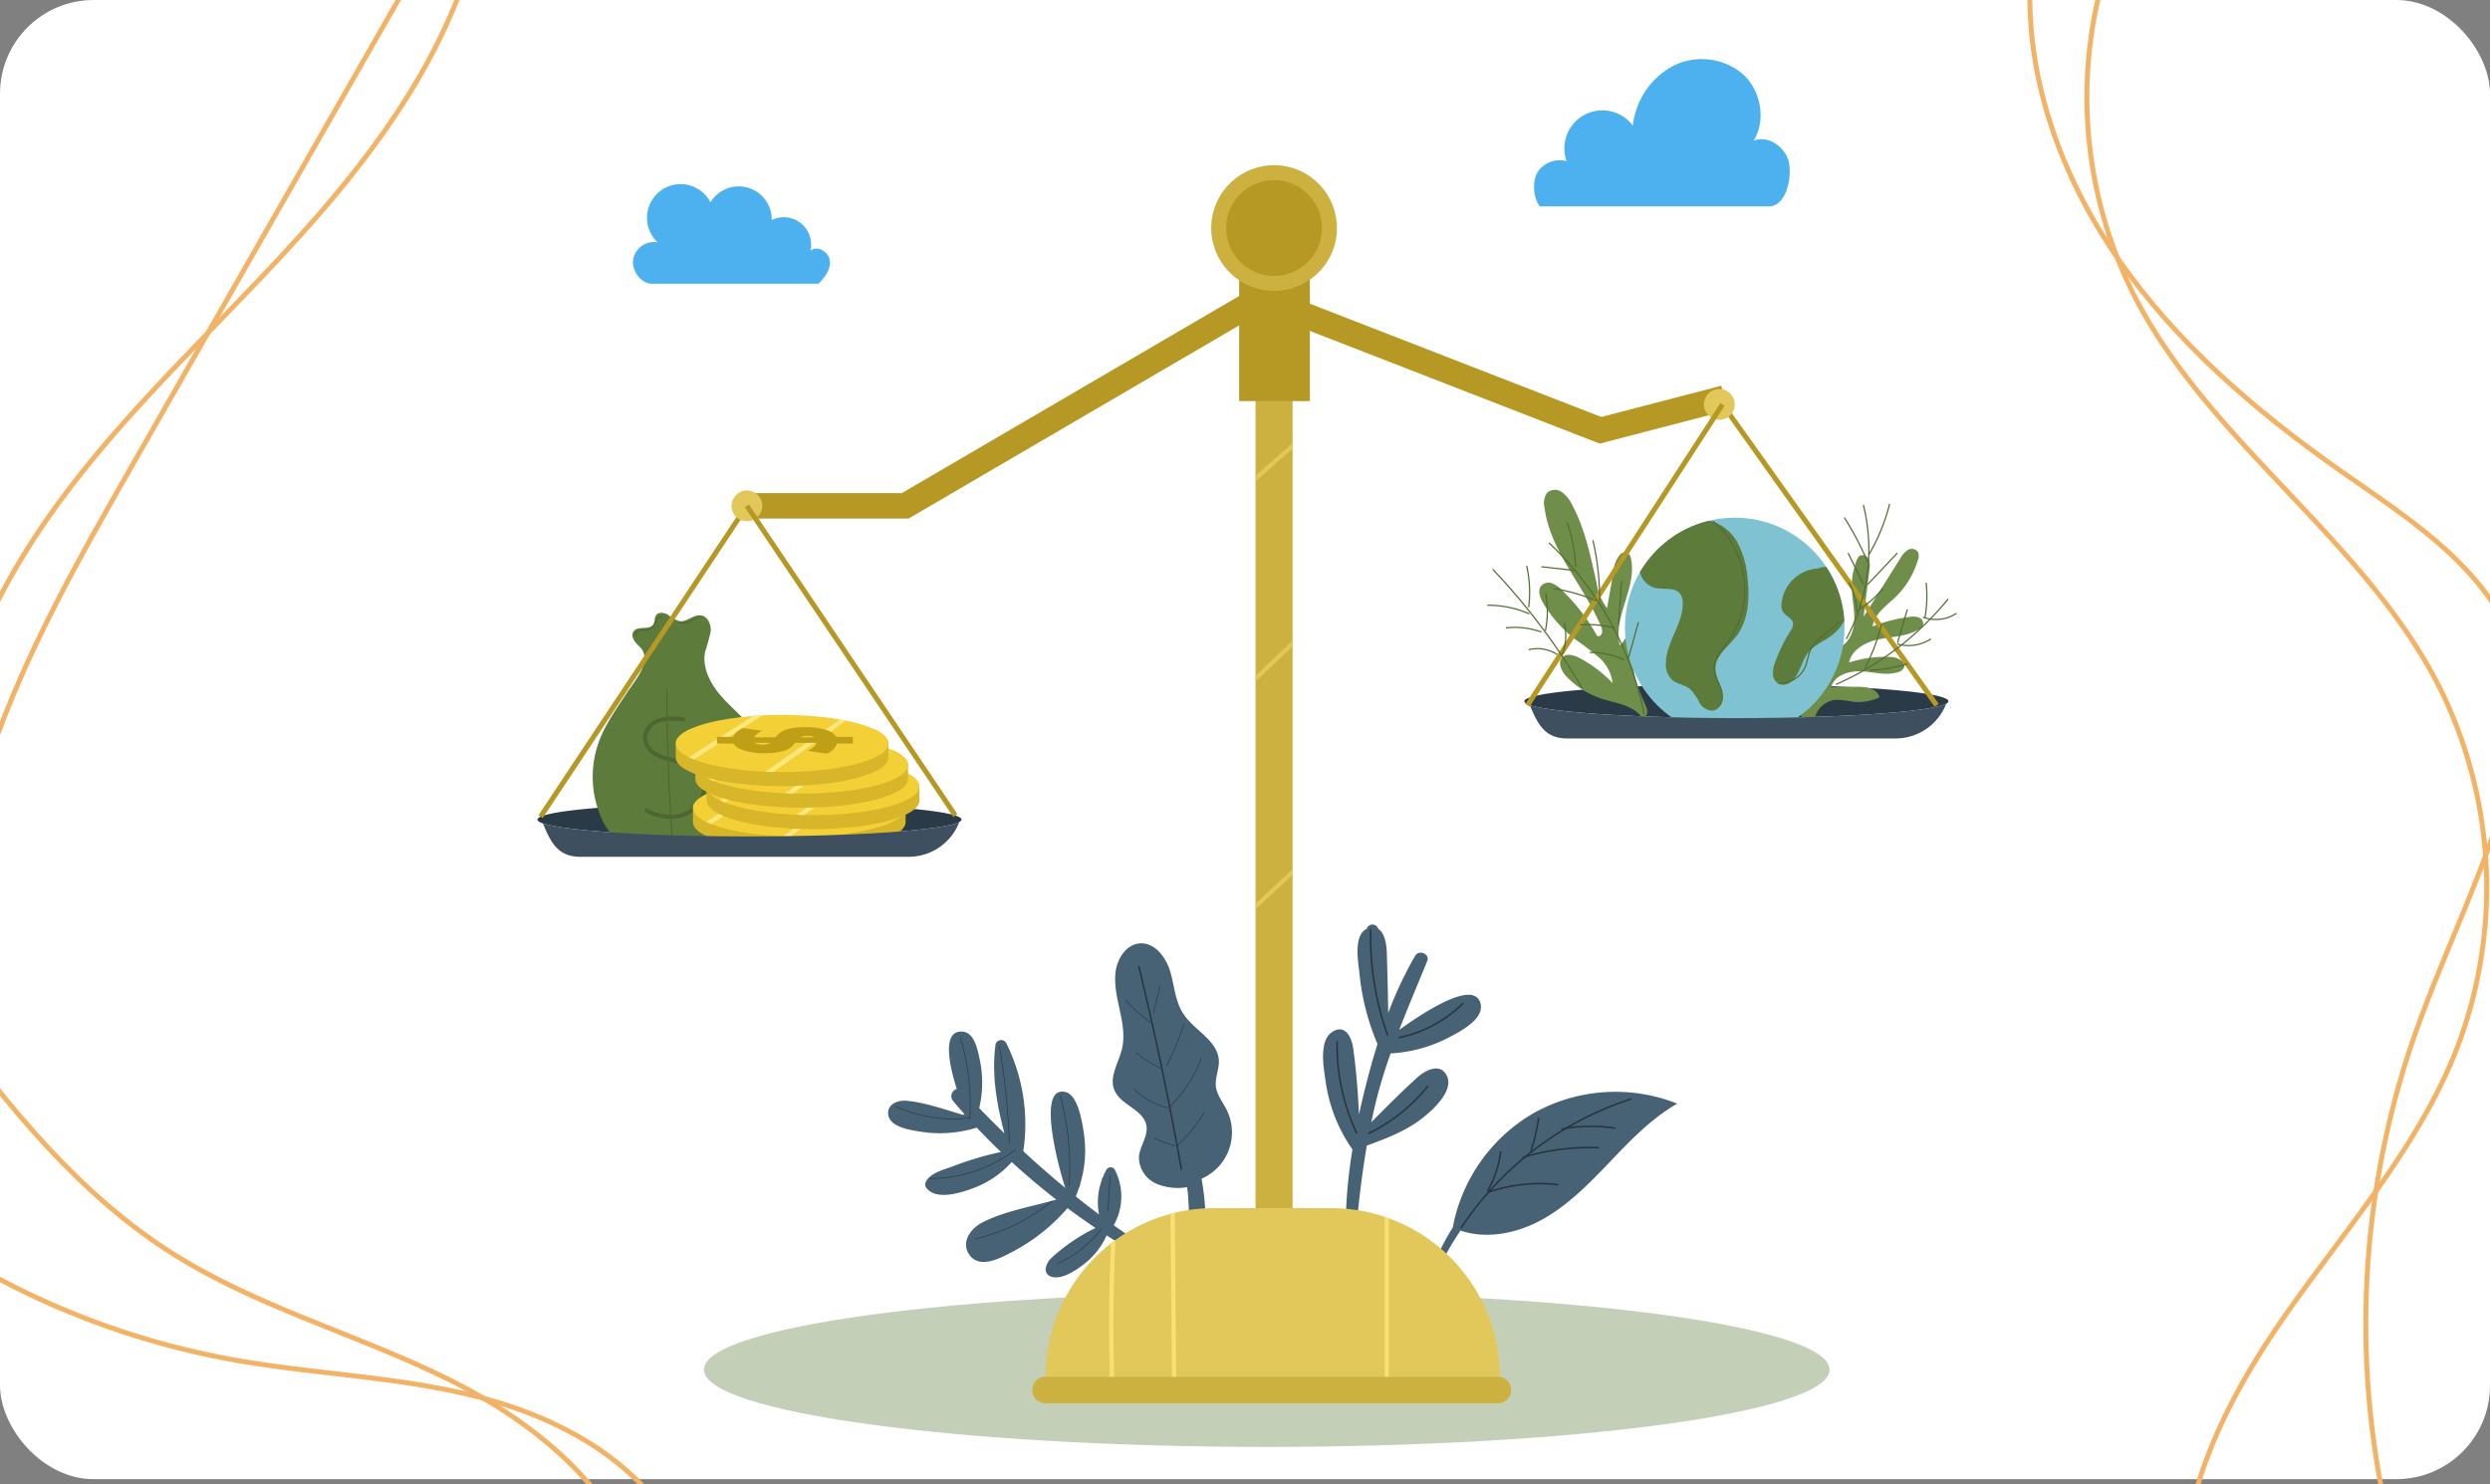 <svg xmlns="http://www.w3.org/2000/svg" xmlns:xlink="http://www.w3.org/1999/xlink" width="505" height="301" viewBox="0 0 505 301">
  <rect x="0" y="0" width="505" height="301" fill="#808080" stroke="none"/>
  <defs>
    <clipPath id="clip-path">
      <rect id="Rectángulo_348594" data-name="Rectángulo 348594" width="505" height="301" transform="translate(-60)" fill="none"/>
    </clipPath>
    <clipPath id="clip-path-2">
      <circle id="Elipse_8815" data-name="Elipse 8815" cx="22.268" cy="22.268" r="22.268" fill="#7fc3d3"/>
    </clipPath>
    <clipPath id="clip-path-3">
      <path id="Rectángulo_349512" data-name="Rectángulo 349512" d="M34.188,0H57.924A34.188,34.188,0,0,1,92.112,34.188v0a0,0,0,0,1,0,0H0a0,0,0,0,1,0,0v0A34.188,34.188,0,0,1,34.188,0Z" fill="#e2c85a"/>
    </clipPath>
    <clipPath id="clip-path-4">
      <rect id="Rectángulo_349514" data-name="Rectángulo 349514" width="7.515" height="183.953" fill="#ccb140"/>
    </clipPath>
    <clipPath id="clip-path-5">
      <path id="Trazado_730211" data-name="Trazado 730211" d="M112.369,270.534c0,3.2-9.651,5.793-21.561,5.793s-21.567-2.593-21.567-5.793c0-1.072,1.084-2.077,2.966-2.938,3.745-1.711,10.67-2.86,18.6-2.86s14.85,1.149,18.595,2.86C111.285,268.457,112.369,269.462,112.369,270.534Z" transform="translate(-69.241 -264.736)" fill="#f4d037"/>
    </clipPath>
    <clipPath id="clip-path-6">
      <path id="Trazado_730217" data-name="Trazado 730217" d="M116.79,263.607c0,3.2-9.651,5.793-21.561,5.793s-21.567-2.593-21.567-5.793c0-1.072,1.083-2.077,2.966-2.938,3.745-1.711,10.67-2.86,18.6-2.86s14.85,1.149,18.595,2.86C115.706,261.53,116.79,262.535,116.79,263.607Z" transform="translate(-73.663 -257.809)" fill="#f4d037"/>
    </clipPath>
    <clipPath id="clip-path-7">
      <path id="Trazado_730223" data-name="Trazado 730223" d="M113.146,256.68c0,3.2-9.651,5.793-21.56,5.793s-21.567-2.592-21.567-5.793c0-1.073,1.084-2.078,2.966-2.938,3.745-1.712,10.67-2.861,18.6-2.861s14.849,1.149,18.595,2.861C112.063,254.6,113.146,255.607,113.146,256.68Z" transform="translate(-70.019 -250.881)" fill="#f4d037"/>
    </clipPath>
    <clipPath id="clip-path-8">
      <path id="Trazado_730229" data-name="Trazado 730229" d="M106.836,249.752c0,3.2-9.651,5.793-21.561,5.793s-21.567-2.592-21.567-5.793c0-1.072,1.084-2.077,2.966-2.938,3.744-1.711,10.67-2.86,18.6-2.86s14.85,1.149,18.595,2.86C105.752,247.675,106.836,248.68,106.836,249.752Z" transform="translate(-63.708 -243.954)" fill="#f4d037"/>
    </clipPath>
  </defs>
  <g id="Grupo_1013480" data-name="Grupo 1013480" transform="translate(-998 1592)">
    <rect id="_19d0ead6a9" data-name="19d0ead6a9" width="505" height="300" rx="19" transform="translate(998 -1592)" fill="#fff"/>
    <g id="Grupo_1009660" data-name="Grupo 1009660" transform="translate(1058 -1592)" clip-path="url(#clip-path)">
      <g id="Grupo_1009659" data-name="Grupo 1009659" transform="translate(-32.134 -16.738)">
        <path id="Trazado_724487" data-name="Trazado 724487" d="M90.327-27.455C85.891-4.636,72.462,15.457,57.195,32.986S24.55,66.169,9.975,84.279s-26.489,39.418-28.241,62.6c-.716,9.479.86,20.173,8.305,26.083" transform="translate(-20.581 27.455)" fill="none" stroke="#f2b366" stroke-miterlimit="10" stroke-width="1"/>
        <path id="Trazado_724488" data-name="Trazado 724488" d="M81.24-18.964,20.811,86.742C9.986,105.676-.9,124.751-7.986,145.378s-10.21,43.137-5.14,64.35" transform="translate(-21.694 24.08)" fill="none" stroke="#f2b366" stroke-miterlimit="10" stroke-width="1"/>
        <path id="Trazado_724489" data-name="Trazado 724489" d="M351.577-8.932c-1.393,20.623,6.013,41.194,17.8,58.175s27.732,30.68,44.619,42.6c9.758,6.888,20.032,13.374,27.785,22.459s12.721,21.517,9.662,33.063" transform="translate(32.4 20.092)" fill="none" stroke="#f2b366" stroke-miterlimit="10" stroke-width="1"/>
        <path id="Trazado_724490" data-name="Trazado 724490" d="M375.293-14.227a89.194,89.194,0,0,0,4.8,68.482c15.138,29.785,46.058,49.067,61.522,78.684a91.091,91.091,0,0,1,4.006,74.35c-7.957,20.3-22.914,36.9-35.334,54.825s-22.784,39.227-19.452,60.777" transform="translate(24.764 22.196)" fill="none" stroke="#f2b366" stroke-miterlimit="10" stroke-width="1"/>
        <path id="Trazado_724491" data-name="Trazado 724491" d="M496.921,215.266c1.009,14.471-2.624,28.891-7.569,42.527s-11.222,26.774-15.821,40.532a177.862,177.862,0,0,0-.125,111.471" transform="translate(-12.56 -69.034)" fill="none" stroke="#f2b366" stroke-miterlimit="10" stroke-width="1"/>
        <path id="Trazado_724492" data-name="Trazado 724492" d="M-35.477,343.413c13.27,17.916,27.605,35.663,46.455,47.571,17.2,10.867,37.233,16.28,55.485,25.271s35.811,23.261,40.27,43.113" transform="translate(-3.801 -119.976)" fill="none" stroke="#f2b366" stroke-miterlimit="10" stroke-width="1"/>
        <path id="Trazado_724493" data-name="Trazado 724493" d="M105.69,472.426c-8.174-14.515-24.257-22.932-40.418-26.97s-33-4.478-49.389-7.436a163.443,163.443,0,0,1-69.157-30.276" transform="translate(3.274 -145.55)" fill="none" stroke="#f2b366" stroke-miterlimit="10" stroke-width="1"/>
      </g>
    </g>
    <g id="Grupo_1012056" data-name="Grupo 1012056" transform="translate(1095.51 -1612.912)">
      <path id="Trazado_730153" data-name="Trazado 730153" d="M218.727,261.977H176.408c-3.007.374-5.64-2.822-5.484-5.849a5.44,5.44,0,0,1,6.372-4.8,8.666,8.666,0,1,1,13.6-10.336,8.521,8.521,0,0,1,15.792,4.579,7.056,7.056,0,0,1,9.981,7.921c1.708-1.5,4.665.239,4.99,2.488S220.36,260.4,218.727,261.977Z" transform="translate(-63.814 -75.291)" fill="#fff"/>
      <path id="Trazado_730154" data-name="Trazado 730154" d="M422.809,237.56c0,.169-.149.331-.441.493-2.992,1.655-20.912,2.921-42.563,2.921-20.405,0-37.494-1.129-41.895-2.642-.72-.246-1.1-.507-1.1-.773,0-.2.221-.4.643-.59,3.524-1.6,21.152-2.823,42.355-2.823,22.437,0,40.863,1.369,42.829,3.1A.432.432,0,0,1,422.809,237.56Z" transform="translate(-125.164 -74.421)" fill="#2a3b47"/>
      <path id="Trazado_730155" data-name="Trazado 730155" d="M362.732,218.2c-1.589-2.94-5.323-3.322-8.378-4.287a17.3,17.3,0,0,1-7.11-4.41c-1.017-1.042-1.943-2.756-1.071-3.887.8-1.04,2.4-.614,3.56-.008a25.729,25.729,0,0,1,6.75,5.1,8.239,8.239,0,0,0-2.794-5.222,57.378,57.378,0,0,0-4.73-3.6,26.367,26.367,0,0,1-6.495-7.292c-.658-1.09-1.227-2.567-.492-3.56a2,2,0,0,1,2.252-.551,5.782,5.782,0,0,1,2.065,1.453,40.249,40.249,0,0,1,7.088,9.247c.433.176.9-.243.986-.72a2.577,2.577,0,0,0-.294-1.41c-3.5-8.2-10.232-15.1-11.393-23.951a3.718,3.718,0,0,1,.521-2.961,2.354,2.354,0,0,1,2.954-.188,6.561,6.561,0,0,1,2.1,2.559c2.651,4.888,3.764,10.475,4.994,15.927a10.852,10.852,0,0,0,2.125,5.077q.656-3.773,1.311-7.544a5.637,5.637,0,0,1,1.405-3.393,1.313,1.313,0,0,1,1.272-.35c.558.206.807.894.918,1.505,1.062,5.849-3.724,11.534-2.314,17.31,2.484-2.153,2.135-7.127,5.156-8.316a1.441,1.441,0,0,1,1.617.225,1.728,1.728,0,0,1,.351.99c.322,3.408-3.053,5.777-4.034,9.005-1.039,3.416.743,7.059,2.155,10.39a2.512,2.512,0,0,1,.282,1.585c-.142.522-.821.87-1.2.483" transform="translate(-126.947 -51.263)" fill="#6e8e49"/>
      <path id="Trazado_730156" data-name="Trazado 730156" d="M425.806,224.567c.045-1.508,1.5-2.562,2.071-3.958.778-1.906-.2-4.021-.509-6.055a9.326,9.326,0,0,1,.423-4.491c.241-.684.755-1.454,1.475-1.361.874.112,1.047,1.291.99,2.17l-.367,5.718c1.556-.473,2.276-2.158,2.335-3.782a19.418,19.418,0,0,0-.834-4.79,20.211,20.211,0,0,1-.325-6.716,1.511,1.511,0,0,1,.369-.97,1.08,1.08,0,0,1,1.511.306,3.134,3.134,0,0,1,.427,1.664l.522,8.056c1.882-1.037,2.69-3.359,2.748-5.507s-.468-4.272-.514-6.42a14.434,14.434,0,0,1,1.03-5.663,1.823,1.823,0,0,1,.527-.815,1.344,1.344,0,0,1,1.863.65,3.893,3.893,0,0,1,.157,2.213l-1.175,9.461,7.458-11.851a4.493,4.493,0,0,1,1.518-1.686,1.546,1.546,0,0,1,2.037.387,2.129,2.129,0,0,1,0,1.649,17.48,17.48,0,0,1-4.724,7.7c-1.81,1.712-4.148,3.307-4.468,5.777a30.258,30.258,0,0,1,7.509-1.931,3.587,3.587,0,0,1,1.9.129,1.338,1.338,0,0,1,.819,1.551,1.747,1.747,0,0,1-.8.82c-2.357,1.444-5.278,1.464-7.988,2s-5.653,2.035-6.209,4.743a23.929,23.929,0,0,1,8.526-1.12c1.335.067,3.12.952,2.6,2.184a1.892,1.892,0,0,1-1.29.929c-2.385.7-4.922-.072-7.4-.2s-5.464.815-6.055,3.23l5.139-.095c1.853-.033,4.244.328,4.639,2.139a9.972,9.972,0,0,1-5.408.89,18.054,18.054,0,0,0-3.453-.385,4.851,4.851,0,0,0-4.249,3.711" transform="translate(-158.078 -58.289)" fill="#6e8e49"/>
      <path id="Trazado_730157" data-name="Trazado 730157" d="M105.195,275.64c0,.168-.149.331-.441.493-2.992,1.655-20.912,2.921-42.563,2.921-20.405,0-37.494-1.129-41.895-2.642-.72-.246-1.1-.506-1.1-.772,0-.2.221-.4.643-.591,3.524-1.6,21.152-2.823,42.355-2.823,22.437,0,40.863,1.369,42.829,3.1A.433.433,0,0,1,105.195,275.64Z" transform="translate(-7.702 -88.504)" fill="#2a3b47"/>
      <g id="Grupo_1012032" data-name="Grupo 1012032" transform="translate(22.697 145.19)">
        <path id="Trazado_730158" data-name="Trazado 730158" d="M38.149,237.465a20.788,20.788,0,0,0,.478,15,11.436,11.436,0,0,0,2.63,3.974,12.229,12.229,0,0,0,4.511,2.426,23.186,23.186,0,0,0,14.224.292,18.136,18.136,0,0,0,10.785-9.043,14.932,14.932,0,0,0-.335-13.88c-1.782-3.022-4.653-5.215-7.02-7.8s-4.338-6.017-3.641-9.455a41.389,41.389,0,0,0,1.121-4.082c.138-1.407-.58-3.086-1.98-3.283-1.5-.212-2.812,1.364-4.315,1.176a6.3,6.3,0,0,1-2.334-1.283c-.762-.474-1.917-.657-2.435.076-.376.533-.218,1.305-.568,1.856-.783,1.231-3.082.226-3.978,1.377-.707.907.139,2.19,1,2.952,3.135,2.775-.556,6.757-2.372,9.542C41.793,230.563,39.466,233.762,38.149,237.465Z" transform="translate(-36.977 -211.082)" fill="#5d7c3c"/>
        <path id="Trazado_730159" data-name="Trazado 730159" d="M61.942,245.375a12.005,12.005,0,0,0-5.043.066,4.1,4.1,0,0,0-3.085,3.6,4.221,4.221,0,0,0,2.45,3.473,17.576,17.576,0,0,0,4.267,1.27A7.868,7.868,0,0,1,64.5,255.7a5.225,5.225,0,0,1,.664,5.948A6.846,6.846,0,0,1,60,265a10.036,10.036,0,0,1-6.138-1.371" transform="translate(-43.204 -223.676)" fill="none" stroke="#4e6631" stroke-miterlimit="10" stroke-width="0.855"/>
        <path id="Trazado_730160" data-name="Trazado 730160" d="M60.8,235.73q.061,15.224,1.119,30.421" transform="translate(-45.788 -220.197)" fill="none" stroke="#4e6631" stroke-miterlimit="10" stroke-width="0.214"/>
        <path id="Trazado_730161" data-name="Trazado 730161" d="M51.01,216.307a.815.815,0,0,1,.361-1.1,2.348,2.348,0,0,1,1.27-.187,2.4,2.4,0,0,0,1.271-.181,2.913,2.913,0,0,0,1-1.462c.253-.544.694-1.119,1.294-1.1" transform="translate(-42.129 -211.525)" fill="none" stroke="#4e6631" stroke-miterlimit="10" stroke-width="0.214"/>
        <path id="Trazado_730162" data-name="Trazado 730162" d="M64.553,213.621a4.342,4.342,0,0,0,3.733-1.145" transform="translate(-47.175 -211.597)" fill="none" stroke="#4e6631" stroke-miterlimit="10" stroke-width="0.214"/>
      </g>
      <g id="Grupo_1012034" data-name="Grupo 1012034" transform="translate(232.045 125.909)">
        <circle id="Elipse_8814" data-name="Elipse 8814" cx="22.268" cy="22.268" r="22.268" fill="#7fc3d3"/>
        <g id="Grupo_1012033" data-name="Grupo 1012033" clip-path="url(#clip-path-2)">
          <path id="Trazado_730163" data-name="Trazado 730163" d="M373.868,191.2a4.28,4.28,0,0,0,2.957,3.733c1.8.5,4.161-.224,5.288,1.266a3.2,3.2,0,0,1,.522,1.934c.023,4.166-3.267,7.765-3.426,11.928a4.431,4.431,0,0,0,1.315,3.624c1.005.832,2.458.935,3.493,1.73a9.8,9.8,0,0,1,1.954,2.736,3.142,3.142,0,0,0,2.694,1.744c1.659-.169,2.272-2.364,1.88-3.985s-1.361-3.141-1.269-4.806c.142-2.557,2.612-4.234,4.18-6.258,2.507-3.234,2.771-7.672,2.334-11.74a19.036,19.036,0,0,0-1.891-7,9.15,9.15,0,0,0-5.379-4.635c-3-.837-6.158.339-9.026,1.555C376.485,184.3,373.564,187.658,373.868,191.2Z" transform="translate(-370.907 -180.745)" fill="#5d7c3c"/>
          <path id="Trazado_730164" data-name="Trazado 730164" d="M432.371,201.563a6.386,6.386,0,0,0-2.572-4.552,4.21,4.21,0,0,0-3.9-.364,7.922,7.922,0,0,0-7.374,7.231,2.731,2.731,0,0,0,.255,1.468c.535.956,1.972,1.339,2.114,2.425a2.513,2.513,0,0,1-.565,1.584,32.1,32.1,0,0,0-3.037,6.193,6.05,6.05,0,0,0-.491,2.545,2.353,2.353,0,0,0,1.385,2.05,2.52,2.52,0,0,0,2.415-.635c1.706-1.482,1.949-4.066,3.361-5.83,1.257-1.57,3.27-2.3,4.866-3.523A9.475,9.475,0,0,0,432.371,201.563Z" transform="translate(-386.786 -186.344)" fill="#5d7c3c"/>
        </g>
      </g>
      <path id="Trazado_730165" data-name="Trazado 730165" d="M423.015,240.346a11,11,0,0,1-10.248,7.055H346.2c-4.569,0-5.992-2.8-7.64-6.776,4.4,1.512,21.49,2.642,41.895,2.642C402.1,243.267,420.023,242,423.015,240.346Z" transform="translate(-125.811 -76.714)" fill="#3e5060"/>
      <path id="Trazado_730267" data-name="Trazado 730267" d="M114.147,0c63.042,0,114.147,7.015,114.147,15.667S177.189,31.335,114.147,31.335,0,24.32,0,15.667,51.106,0,114.147,0Z" transform="translate(45.259 283.032)" fill="#5d7c3c" opacity="0.36"/>
      <g id="Grupo_1012035" data-name="Grupo 1012035" transform="translate(82.614 208.427)">
        <path id="Trazado_730166" data-name="Trazado 730166" d="M225.249,346.427c-.177-1.728.688-3.419.616-5.154-.172-4.092-5.019-6.134-7.247-9.57-1.641-2.531-1.77-5.718-2.647-8.6s-3.179-5.865-6.185-5.614c-2.757.231-4.576,3.141-4.885,5.89-.583,5.191,2.526,10.422,1.311,15.5-.674,2.82-2.647,5.681-1.54,8.361,1.263,3.058,5.936,3.949,6.5,7.209.373,2.161-1.35,4.143-1.522,6.328a5.9,5.9,0,0,0,3.625,5.482,11.3,11.3,0,0,0,6.152.669c.04.348.087.694.124,1.043.35,3.337.118,6.888,1.018,10.122a1.086,1.086,0,0,0,2.078,0c.876-3.873.466-8.469-.285-12.894a10.232,10.232,0,0,0,5.092-13.942C226.66,349.66,225.43,348.2,225.249,346.427Z" transform="translate(-158.788 -313.663)" fill="#486275"/>
        <path id="Trazado_730167" data-name="Trazado 730167" d="M184.86,389.967q-3.61-2.346-7.05-4.827a11.771,11.771,0,0,0,.2-11.278.975.975,0,0,0-1.672,0,14.433,14.433,0,0,0-.736,1.565.819.819,0,0,0-.2.406c-.009.057-.014.113-.023.169a13.209,13.209,0,0,0-.556,6.949q-2.388-1.79-4.706-3.649c.244-.6.462-1.2.661-1.807a1.235,1.235,0,0,0,.236-.746,23.317,23.317,0,0,0,.774-10c-.288-2.007-1.117-7.929-3.69-8.6-6.452-1.693-.8,17.461-.139,19.341.013.037.031.067.046.1q-4.376-3.607-8.538-7.463a36.842,36.842,0,0,0-3.485-21.974,1.18,1.18,0,0,0-2.138.279c-.838,6.219.241,12.143,1.8,18.08q-2.587-2.511-5.114-5.126a22.7,22.7,0,0,0,.062-10.056c-.394-1.763-1.033-5.238-3.391-5.452-4.315-.393-2.76,6.792-1.222,11.632a1.52,1.52,0,0,0-.757,2.429q1.153,1.38,2.357,2.729l-.014,0c-.122.031-.241.051-.362.081-3.712-1.1-7.622-2.487-11.344-2.845-1.709-.165-4.039.6-3.789,2.775.3,2.638,4.69,3.186,6.607,3.5a25.244,25.244,0,0,0,11.357-.828q2.374,2.525,4.9,4.936a63.462,63.462,0,0,0-9.576,2.844c-1.8.7-4.638,1.306-5.6,3.114a1.236,1.236,0,0,0,0,1.248c1.937,2.76,7.186,1.052,9.778.05a19.534,19.534,0,0,0,7.582-5.211q4.348,3.983,9.029,7.611c-4.859,1.413-10.61,2.349-15.061,4.677-2.277,1.191-4.315,3.951-2.587,6.477,2.163,3.161,6.715.517,9.165-.776a37.866,37.866,0,0,0,10.759-8.646q2.8,2.084,5.684,4.026a36.815,36.815,0,0,0-9.079,6.217c-1.149,1.178-1.7,3.325.452,3.747,2.1.41,4.838-1.492,6.381-2.693a15.389,15.389,0,0,0,4.511-5.769q3.681,2.388,7.449,4.538A1.027,1.027,0,0,0,184.86,389.967ZM162.3,384.675l-.013-.009.084-.038Z" transform="translate(-132.056 -324.162)" fill="#486275"/>
        <path id="Trazado_730168" data-name="Trazado 730168" d="M297.124,342.082c-1.356-2.713-4.386-1.081-5.973.353-3.212,2.9-6.273,6-9.339,9.071.345-1.634.71-3.266,1.126-4.893.791-3.093,1.744-6.091,2.781-9.049a28.961,28.961,0,0,0,11.643-3.147c2.134-1.114,7.288-3.67,6.631-6.819-1.087-5.207-11.225,1.388-16.518,5.187,1.8-4.665,3.765-9.265,5.677-13.967.579-1.424-1.679-2.359-2.434-1.074a77.415,77.415,0,0,0-5.472,11.6c-.079-4.107-.157-8.214-.3-12.317-.054-1.5-.383-3.886-1.725-4.723a1.221,1.221,0,0,0-2.335-.03l0,.023c-2.816,1.323-1.676,6.993-1.471,9.132a48.625,48.625,0,0,0,3.646,14.24c-1.139,3.622-2.112,7.272-2.966,10.839q-.41,1.714-.78,3.445c-.216-4.5-.553-9.008-1.185-13.459-.3-2.133-1.583-4.963-4.219-3.31-2.85,1.787-1.729,7.546-1.342,10.215a31.466,31.466,0,0,0,5.416,13.646,101.126,101.126,0,0,0-1.339,19.907.886.886,0,0,0,1.77.03c.582-6.97,1.3-13.877,2.489-20.726,3.855-1.391,7.731-2.883,11.023-5.374C294.008,349.307,298.682,345.2,297.124,342.082Zm-8.425-6.575.009.006-.046.011Z" transform="translate(-183.817 -311.429)" fill="#486275"/>
        <path id="Trazado_730169" data-name="Trazado 730169" d="M327.754,369.535a34.023,34.023,0,0,0-16.48,23.258,46.95,46.95,0,0,0-4.218,8.441c-.228.606.764,1.054,1.048.463a64.167,64.167,0,0,1,4.741-8.293c5.479,1.845,11.685.508,16.746-2.339,5.234-2.944,9.476-7.337,13.628-11.675s8.373-8.747,13.58-11.736A34.008,34.008,0,0,0,327.754,369.535Z" transform="translate(-196.763 -331.336)" fill="#486275"/>
        <path id="Trazado_730170" data-name="Trazado 730170" d="M316.345,393.8a65.765,65.765,0,0,1,34.568-26.244" transform="translate(-200.21 -332.187)" fill="none" stroke="#25343f" stroke-miterlimit="10" stroke-width="0.312"/>
        <path id="Trazado_730171" data-name="Trazado 730171" d="M325.2,396.554a31.733,31.733,0,0,1,14.218-1.519" transform="translate(-203.484 -342.263)" fill="none" stroke="#25343f" stroke-miterlimit="10" stroke-width="0.312"/>
        <path id="Trazado_730172" data-name="Trazado 730172" d="M336.189,385.2a48.069,48.069,0,0,1,15.532-1.978" transform="translate(-207.549 -337.967)" fill="none" stroke="#25343f" stroke-miterlimit="10" stroke-width="0.312"/>
        <path id="Trazado_730173" data-name="Trazado 730173" d="M348.8,376.9a33.036,33.036,0,0,1,10.915-.152" transform="translate(-212.212 -335.445)" fill="none" stroke="#25343f" stroke-miterlimit="10" stroke-width="0.312"/>
        <path id="Trazado_730174" data-name="Trazado 730174" d="M338.922,380.382a40.328,40.328,0,0,0,1.572-6.751" transform="translate(-208.56 -334.433)" fill="none" stroke="#25343f" stroke-miterlimit="10" stroke-width="0.312"/>
        <path id="Trazado_730175" data-name="Trazado 730175" d="M324.935,392.517a21.519,21.519,0,0,0,2.689-8.134" transform="translate(-203.387 -338.409)" fill="none" stroke="#25343f" stroke-miterlimit="10" stroke-width="0.312"/>
        <path id="Trazado_730176" data-name="Trazado 730176" d="M287.349,313a59.443,59.443,0,0,0,3.438,21.491" transform="translate(-189.48 -312.011)" fill="none" stroke="#25343f" stroke-miterlimit="10" stroke-width="0.312"/>
        <path id="Trazado_730177" data-name="Trazado 730177" d="M296.339,343.716a26.038,26.038,0,0,0,13.132-7.041" transform="translate(-192.811 -320.766)" fill="none" stroke="#25343f" stroke-miterlimit="10" stroke-width="0.312"/>
        <path id="Trazado_730178" data-name="Trazado 730178" d="M286.595,373.043a35.213,35.213,0,0,0,12.1-9.643" transform="translate(-189.208 -330.649)" fill="none" stroke="#25343f" stroke-miterlimit="10" stroke-width="0.312"/>
        <path id="Trazado_730179" data-name="Trazado 730179" d="M276.561,348.931a41.773,41.773,0,0,0,3.983,18.72" transform="translate(-185.493 -325.298)" fill="none" stroke="#25343f" stroke-miterlimit="10" stroke-width="0.312"/>
        <path id="Trazado_730180" data-name="Trazado 730180" d="M212.743,324.842q4.951,20.506,8.649,41.29" transform="translate(-161.896 -316.39)" fill="none" stroke="#25343f" stroke-miterlimit="10" stroke-width="0.306"/>
        <path id="Trazado_730181" data-name="Trazado 730181" d="M218.8,331.121l-1.3,5.468" transform="translate(-163.655 -318.712)" fill="none" stroke="#25343f" stroke-miterlimit="10" stroke-width="0.122"/>
        <path id="Trazado_730182" data-name="Trazado 730182" d="M208.5,335.719a31.611,31.611,0,0,0,5.051,4.58" transform="translate(-160.325 -320.412)" fill="none" stroke="#25343f" stroke-miterlimit="10" stroke-width="0.122"/>
        <path id="Trazado_730183" data-name="Trazado 730183" d="M225.126,343.534a49.812,49.812,0,0,1-3.5,8.46" transform="translate(-165.18 -323.302)" fill="none" stroke="#25343f" stroke-miterlimit="10" stroke-width="0.122"/>
        <path id="Trazado_730184" data-name="Trazado 730184" d="M211.8,352.6a25.128,25.128,0,0,0,5.326,3.368" transform="translate(-161.549 -326.654)" fill="none" stroke="#25343f" stroke-miterlimit="10" stroke-width="0.122"/>
        <path id="Trazado_730185" data-name="Trazado 730185" d="M229.1,354.492a29.264,29.264,0,0,1-6.488,9.91" transform="translate(-165.546 -327.355)" fill="none" stroke="#25343f" stroke-miterlimit="10" stroke-width="0.122"/>
        <path id="Trazado_730186" data-name="Trazado 730186" d="M211.213,364.311a14.076,14.076,0,0,0,6.914,3.862" transform="translate(-161.33 -330.986)" fill="none" stroke="#25343f" stroke-miterlimit="10" stroke-width="0.122"/>
        <path id="Trazado_730187" data-name="Trazado 730187" d="M225.015,378.625a29.1,29.1,0,0,0,5.557-6.8" transform="translate(-166.434 -333.767)" fill="none" stroke="#25343f" stroke-miterlimit="10" stroke-width="0.122"/>
        <path id="Trazado_730188" data-name="Trazado 730188" d="M221.922,381.683a23.183,23.183,0,0,1-4.263-1.581" transform="translate(-163.714 -336.826)" fill="none" stroke="#25343f" stroke-miterlimit="10" stroke-width="0.122"/>
        <path id="Trazado_730189" data-name="Trazado 730189" d="M167.831,350.351a153.27,153.27,0,0,1,2.051,19.723" transform="translate(-145.286 -325.824)" fill="none" stroke="#25343f" stroke-miterlimit="10" stroke-width="0.122"/>
        <path id="Trazado_730190" data-name="Trazado 730190" d="M187.427,366.386a55.93,55.93,0,0,1,1.815,18.412" transform="translate(-152.533 -331.754)" fill="none" stroke="#25343f" stroke-miterlimit="10" stroke-width="0.122"/>
        <path id="Trazado_730191" data-name="Trazado 730191" d="M203.244,392.021l-.454,7.25" transform="translate(-158.215 -341.234)" fill="none" stroke="#25343f" stroke-miterlimit="10" stroke-width="0.122"/>
        <path id="Trazado_730192" data-name="Trazado 730192" d="M186.346,416.457a23.09,23.09,0,0,0,9.064-7.232" transform="translate(-152.133 -347.597)" fill="none" stroke="#25343f" stroke-miterlimit="10" stroke-width="0.122"/>
        <path id="Trazado_730193" data-name="Trazado 730193" d="M160.132,408.114a38.285,38.285,0,0,0,15.545-7.645" transform="translate(-142.439 -344.358)" fill="none" stroke="#25343f" stroke-miterlimit="10" stroke-width="0.122"/>
        <path id="Trazado_730194" data-name="Trazado 730194" d="M145.229,389.683a28.548,28.548,0,0,0,17.609-5.915" transform="translate(-136.927 -338.182)" fill="none" stroke="#25343f" stroke-miterlimit="10" stroke-width="0.122"/>
        <path id="Trazado_730195" data-name="Trazado 730195" d="M134.323,369.891a27.768,27.768,0,0,0,15.08,2.361" transform="translate(-132.894 -333.05)" fill="none" stroke="#25343f" stroke-miterlimit="10" stroke-width="0.122"/>
        <path id="Trazado_730196" data-name="Trazado 730196" d="M155.281,347.689a48.6,48.6,0,0,1,1.942,16.652" transform="translate(-140.645 -324.839)" fill="none" stroke="#25343f" stroke-miterlimit="10" stroke-width="0.122"/>
      </g>
      <path id="Trazado_730197" data-name="Trazado 730197" d="M272.854,462.336h-91.7a2.7,2.7,0,0,1-2.7-2.7h0a2.7,2.7,0,0,1,2.7-2.7h91.7a2.7,2.7,0,0,1,2.7,2.7h0A2.7,2.7,0,0,1,272.854,462.336Z" transform="translate(-66.601 -156.817)" fill="#ccb140"/>
      <g id="Grupo_1012037" data-name="Grupo 1012037" transform="translate(114.552 265.938)">
        <path id="Rectángulo_349511" data-name="Rectángulo 349511" d="M34.188,0H57.924A34.188,34.188,0,0,1,92.112,34.188v0a0,0,0,0,1,0,0H0a0,0,0,0,1,0,0v0A34.188,34.188,0,0,1,34.188,0Z" transform="translate(0 0)" fill="#e2c85a"/>
        <g id="Grupo_1012036" data-name="Grupo 1012036" transform="translate(0 0)" clip-path="url(#clip-path-3)">
          <path id="Trazado_730198" data-name="Trazado 730198" d="M223.477,387.641q.223,25.67.446,51.34" transform="translate(-197.804 -397.125)" fill="none" stroke="#f9e073" stroke-miterlimit="10" stroke-width="0.872"/>
          <path id="Trazado_730199" data-name="Trazado 730199" d="M204.529,405.928A359.78,359.78,0,0,0,204.252,444" transform="translate(-190.555 -403.888)" fill="none" stroke="#f9e073" stroke-miterlimit="10" stroke-width="0.872"/>
          <path id="Trazado_730200" data-name="Trazado 730200" d="M292.525,384.872v59.37" transform="translate(-223.339 -396.101)" fill="none" stroke="#f9e073" stroke-miterlimit="10" stroke-width="0.872"/>
        </g>
      </g>
      <g id="Grupo_1012039" data-name="Grupo 1012039" transform="translate(157.13 81.985)">
        <rect id="Rectángulo_349513" data-name="Rectángulo 349513" width="7.515" height="183.953" fill="#ccb140"/>
        <g id="Grupo_1012038" data-name="Grupo 1012038" clip-path="url(#clip-path-4)">
          <path id="Trazado_730201" data-name="Trazado 730201" d="M252.881,133.822q-32.53,27.215-62.825,56.963" transform="translate(-228.021 -119.304)" fill="none" stroke="#e2c759" stroke-miterlimit="10" stroke-width="0.872"/>
          <path id="Trazado_730202" data-name="Trazado 730202" d="M253.25,201.9l-49.778,46.97" transform="translate(-232.983 -144.48)" fill="none" stroke="#e2c759" stroke-miterlimit="10" stroke-width="0.872"/>
          <path id="Trazado_730203" data-name="Trazado 730203" d="M255.931,263.7,188.483,326.16" transform="translate(-227.44 -167.334)" fill="none" stroke="#e2c759" stroke-miterlimit="10" stroke-width="0.872"/>
        </g>
      </g>
      <rect id="Rectángulo_349515" data-name="Rectángulo 349515" width="14.332" height="33.823" transform="translate(153.809 68.436)" fill="#b59924"/>
      <path id="Trazado_730204" data-name="Trazado 730204" d="M189.759,110.784,118.7,152.306h-32.1" transform="translate(-32.629 -28.799)" fill="none" stroke="#b59924" stroke-miterlimit="10" stroke-width="5.15"/>
      <line id="Línea_2870" data-name="Línea 2870" x1="41.832" y2="63.039" transform="translate(12.132 123.507)" fill="none" stroke="#b59924" stroke-miterlimit="10" stroke-width="1.03"/>
      <circle id="Elipse_8817" data-name="Elipse 8817" cx="3.121" cy="3.121" r="3.121" transform="translate(50.843 120.385)" fill="#e2c85a"/>
      <line id="Línea_2871" data-name="Línea 2871" x2="42.276" y2="62.809" transform="translate(53.964 123.507)" fill="none" stroke="#b59924" stroke-miterlimit="10" stroke-width="1.03"/>
      <path id="Trazado_730205" data-name="Trazado 730205" d="M256.4,111.57l66.12,25.7,25.148-6.542" transform="translate(-95.429 -29.09)" fill="none" stroke="#b59924" stroke-miterlimit="10" stroke-width="5.15"/>
      <line id="Línea_2872" data-name="Línea 2872" x2="43.43" y2="61.028" transform="translate(251.839 102.933)" fill="none" stroke="#b59924" stroke-miterlimit="10" stroke-width="1.03"/>
      <path id="Trazado_730206" data-name="Trazado 730206" d="M394.711,142.98a3.121,3.121,0,1,0,2.235-3.806A3.121,3.121,0,0,0,394.711,142.98Z" transform="translate(-146.541 -39.261)" fill="#e2c85a"/>
      <line id="Línea_2873" data-name="Línea 2873" x1="39.555" y2="61.028" transform="translate(212.284 102.933)" fill="none" stroke="#b59924" stroke-miterlimit="10" stroke-width="1.03"/>
      <circle id="Elipse_8818" data-name="Elipse 8818" cx="12.748" cy="12.748" r="12.748" transform="translate(145.57 76.671) rotate(-76.834)" fill="#ccb140"/>
      <circle id="Elipse_8819" data-name="Elipse 8819" cx="9.717" cy="9.717" r="9.717" transform="matrix(0.212, -0.977, 0.977, 0.212, 149.332, 74.599)" fill="#b59924"/>
      <g id="Grupo_1012043" data-name="Grupo 1012043" transform="translate(43.029 179.002)">
        <path id="Trazado_730207" data-name="Trazado 730207" d="M112.369,272.213v2.855c0,3.206-9.651,5.8-21.561,5.8s-21.567-2.593-21.567-5.8v-2.855c0-1.072,1.084-2.077,2.966-2.938h37.2C111.285,270.136,112.369,271.141,112.369,272.213Z" transform="translate(-69.241 -266.415)" fill="#d8b62a"/>
        <g id="Grupo_1012041" data-name="Grupo 1012041">
          <path id="Trazado_730208" data-name="Trazado 730208" d="M112.369,270.534c0,3.2-9.651,5.793-21.561,5.793s-21.567-2.593-21.567-5.793c0-1.072,1.084-2.077,2.966-2.938,3.745-1.711,10.67-2.86,18.6-2.86s14.85,1.149,18.595,2.86C111.285,268.457,112.369,269.462,112.369,270.534Z" transform="translate(-69.241 -264.736)" fill="#f4d037"/>
          <g id="Grupo_1012040" data-name="Grupo 1012040" clip-path="url(#clip-path-5)">
            <path id="Trazado_730209" data-name="Trazado 730209" d="M91.293,256.713l-29.4,18.876" transform="translate(-66.522 -261.769)" fill="none" stroke="#ffe67d" stroke-miterlimit="10" stroke-width="0.918"/>
            <path id="Trazado_730210" data-name="Trazado 730210" d="M115.31,260.695,88.326,279.668" transform="translate(-76.299 -263.241)" fill="none" stroke="#ffe67d" stroke-miterlimit="10" stroke-width="0.918"/>
          </g>
        </g>
        <g id="Grupo_1012042" data-name="Grupo 1012042" transform="translate(8.342 2.496)">
          <path id="Trazado_730212" data-name="Trazado 730212" d="M104.5,269.222a3.7,3.7,0,0,1,2.192,1.422h3.359V272h-3.214a3.41,3.41,0,0,1-2.1,2.051l-3.855-.558q1.548-.756,1.811-1.625H98.34a5.27,5.27,0,0,1-1.124,1.073,5.666,5.666,0,0,1-1.855.742,13.854,13.854,0,0,1-3.213.3,13.442,13.442,0,0,1-4.06-.548A4.006,4.006,0,0,1,85.809,272h-3.33v-1.361h3.272a2.846,2.846,0,0,1,.774-1.006,4.475,4.475,0,0,1,1.27-.761l3.886.558a4.338,4.338,0,0,0-1.724,1.323h4.381a4.519,4.519,0,0,1,2.906-1.768,14.13,14.13,0,0,1,3.2-.293A13.635,13.635,0,0,1,104.5,269.222Zm-11.186,2.651H90.132a1.788,1.788,0,0,0,.672.265,4.74,4.74,0,0,0,.994.095A2.869,2.869,0,0,0,93.316,271.872Zm7.389-1.417a2.348,2.348,0,0,0-1.284.3h2.891A3.317,3.317,0,0,0,100.7,270.455Z" transform="translate(-82.479 -268.697)" fill="#bf9f16"/>
        </g>
      </g>
      <g id="Grupo_1012047" data-name="Grupo 1012047" transform="translate(45.816 174.637)">
        <path id="Trazado_730213" data-name="Trazado 730213" d="M116.79,265.286v2.855c0,3.206-9.651,5.8-21.561,5.8s-21.567-2.593-21.567-5.8v-2.855c0-1.072,1.083-2.077,2.966-2.938h37.2C115.706,263.209,116.79,264.214,116.79,265.286Z" transform="translate(-73.663 -259.488)" fill="#d8b62a"/>
        <g id="Grupo_1012045" data-name="Grupo 1012045">
          <path id="Trazado_730214" data-name="Trazado 730214" d="M116.79,263.607c0,3.2-9.651,5.793-21.561,5.793s-21.567-2.593-21.567-5.793c0-1.072,1.083-2.077,2.966-2.938,3.745-1.711,10.67-2.86,18.6-2.86s14.85,1.149,18.595,2.86C115.706,261.53,116.79,262.535,116.79,263.607Z" transform="translate(-73.663 -257.809)" fill="#f4d037"/>
          <g id="Grupo_1012044" data-name="Grupo 1012044" clip-path="url(#clip-path-6)">
            <path id="Trazado_730215" data-name="Trazado 730215" d="M95.714,249.785l-29.4,18.876" transform="translate(-70.944 -254.842)" fill="none" stroke="#ffe67d" stroke-miterlimit="10" stroke-width="0.918"/>
            <path id="Trazado_730216" data-name="Trazado 730216" d="M119.731,253.768,92.747,272.741" transform="translate(-80.721 -256.314)" fill="none" stroke="#ffe67d" stroke-miterlimit="10" stroke-width="0.918"/>
          </g>
        </g>
        <g id="Grupo_1012046" data-name="Grupo 1012046" transform="translate(8.342 2.496)">
          <path id="Trazado_730218" data-name="Trazado 730218" d="M108.923,262.294a3.7,3.7,0,0,1,2.192,1.422h3.359v1.361H111.26a3.413,3.413,0,0,1-2.1,2.051l-3.855-.558q1.549-.756,1.811-1.625h-4.353a5.269,5.269,0,0,1-1.124,1.073,5.672,5.672,0,0,1-1.855.742,13.854,13.854,0,0,1-3.213.3,13.44,13.44,0,0,1-4.06-.548,4.009,4.009,0,0,1-2.278-1.436H86.9v-1.361h3.272a2.846,2.846,0,0,1,.774-1.006,4.472,4.472,0,0,1,1.27-.761l3.886.558a4.337,4.337,0,0,0-1.724,1.323h4.381a4.522,4.522,0,0,1,2.906-1.767,14.09,14.09,0,0,1,3.2-.293A13.657,13.657,0,0,1,108.923,262.294Zm-11.186,2.651H94.553a1.786,1.786,0,0,0,.672.264,4.693,4.693,0,0,0,.994.1A2.868,2.868,0,0,0,97.737,264.945Zm7.389-1.418a2.348,2.348,0,0,0-1.284.3h2.891A3.316,3.316,0,0,0,105.126,263.528Z" transform="translate(-86.9 -261.77)" fill="#bf9f16"/>
        </g>
      </g>
      <g id="Grupo_1012051" data-name="Grupo 1012051" transform="translate(43.52 170.271)">
        <path id="Trazado_730219" data-name="Trazado 730219" d="M113.146,258.359v2.855c0,3.206-9.651,5.8-21.56,5.8s-21.567-2.592-21.567-5.8v-2.855c0-1.073,1.084-2.078,2.966-2.938h37.2C112.063,256.281,113.146,257.286,113.146,258.359Z" transform="translate(-70.019 -252.56)" fill="#d8b62a"/>
        <g id="Grupo_1012049" data-name="Grupo 1012049">
          <path id="Trazado_730220" data-name="Trazado 730220" d="M113.146,256.68c0,3.2-9.651,5.793-21.56,5.793s-21.567-2.592-21.567-5.793c0-1.073,1.084-2.078,2.966-2.938,3.745-1.712,10.67-2.861,18.6-2.861s14.849,1.149,18.595,2.861C112.063,254.6,113.146,255.607,113.146,256.68Z" transform="translate(-70.019 -250.881)" fill="#f4d037"/>
          <g id="Grupo_1012048" data-name="Grupo 1012048" clip-path="url(#clip-path-7)">
            <path id="Trazado_730221" data-name="Trazado 730221" d="M92.071,242.858l-29.4,18.876" transform="translate(-67.3 -247.914)" fill="none" stroke="#ffe67d" stroke-miterlimit="10" stroke-width="0.918"/>
            <path id="Trazado_730222" data-name="Trazado 730222" d="M116.087,246.841,89.1,265.814" transform="translate(-77.077 -249.387)" fill="none" stroke="#ffe67d" stroke-miterlimit="10" stroke-width="0.918"/>
          </g>
        </g>
        <g id="Grupo_1012050" data-name="Grupo 1012050" transform="translate(8.342 2.497)">
          <path id="Trazado_730224" data-name="Trazado 730224" d="M105.28,255.367a3.705,3.705,0,0,1,2.192,1.422h3.359v1.361h-3.214a3.413,3.413,0,0,1-2.1,2.051l-3.855-.558q1.549-.756,1.811-1.625H99.118a5.288,5.288,0,0,1-1.125,1.073,5.655,5.655,0,0,1-1.855.742,13.85,13.85,0,0,1-3.213.3,13.437,13.437,0,0,1-4.06-.548,4.01,4.01,0,0,1-2.279-1.436h-3.33V256.79h3.272a2.844,2.844,0,0,1,.773-1.006,4.468,4.468,0,0,1,1.271-.761l3.885.558a4.338,4.338,0,0,0-1.724,1.323h4.381a4.518,4.518,0,0,1,2.906-1.768,14.127,14.127,0,0,1,3.2-.292A13.64,13.64,0,0,1,105.28,255.367Zm-11.187,2.65H90.91a1.783,1.783,0,0,0,.671.265,4.746,4.746,0,0,0,.994.095A2.867,2.867,0,0,0,94.094,258.018Zm7.389-1.417a2.349,2.349,0,0,0-1.285.3h2.892A3.319,3.319,0,0,0,101.483,256.6Z" transform="translate(-83.257 -254.843)" fill="#bf9f16"/>
        </g>
      </g>
      <g id="Grupo_1012055" data-name="Grupo 1012055" transform="translate(39.543 165.905)">
        <path id="Trazado_730225" data-name="Trazado 730225" d="M106.836,251.431v2.855c0,3.206-9.651,5.8-21.561,5.8s-21.567-2.593-21.567-5.8v-2.855c0-1.072,1.084-2.077,2.966-2.938h37.2C105.752,249.354,106.836,250.359,106.836,251.431Z" transform="translate(-63.708 -245.633)" fill="#d8b62a"/>
        <g id="Grupo_1012053" data-name="Grupo 1012053">
          <path id="Trazado_730226" data-name="Trazado 730226" d="M106.836,249.752c0,3.2-9.651,5.793-21.561,5.793s-21.567-2.592-21.567-5.793c0-1.072,1.084-2.077,2.966-2.938,3.744-1.711,10.67-2.86,18.6-2.86s14.85,1.149,18.595,2.86C105.752,247.675,106.836,248.68,106.836,249.752Z" transform="translate(-63.708 -243.954)" fill="#f4d037"/>
          <g id="Grupo_1012052" data-name="Grupo 1012052" clip-path="url(#clip-path-8)">
            <path id="Trazado_730227" data-name="Trazado 730227" d="M85.76,235.93l-29.4,18.876" transform="translate(-60.989 -240.987)" fill="none" stroke="#ffe67d" stroke-miterlimit="10" stroke-width="0.918"/>
            <path id="Trazado_730228" data-name="Trazado 730228" d="M109.777,239.913,82.792,258.886" transform="translate(-70.766 -242.46)" fill="none" stroke="#ffe67d" stroke-miterlimit="10" stroke-width="0.918"/>
          </g>
        </g>
        <g id="Grupo_1012054" data-name="Grupo 1012054" transform="translate(8.342 2.496)">
          <path id="Trazado_730230" data-name="Trazado 730230" d="M98.969,248.439a3.7,3.7,0,0,1,2.192,1.422h3.359v1.361h-3.214a3.415,3.415,0,0,1-2.1,2.051l-3.856-.558q1.549-.756,1.812-1.625H92.807a5.271,5.271,0,0,1-1.124,1.073,5.666,5.666,0,0,1-1.855.742,13.852,13.852,0,0,1-3.213.3,13.441,13.441,0,0,1-4.06-.548,4.013,4.013,0,0,1-2.279-1.436h-3.33v-1.361h3.272a2.831,2.831,0,0,1,.774-1.006,4.464,4.464,0,0,1,1.27-.761l3.885.558a4.339,4.339,0,0,0-1.723,1.323h4.381a4.522,4.522,0,0,1,2.906-1.767,14.122,14.122,0,0,1,3.2-.293A13.661,13.661,0,0,1,98.969,248.439ZM87.783,251.09H84.6a1.8,1.8,0,0,0,.672.265,4.738,4.738,0,0,0,.993.095A2.869,2.869,0,0,0,87.783,251.09Zm7.389-1.418a2.355,2.355,0,0,0-1.285.3h2.892A3.324,3.324,0,0,0,95.172,249.673Z" transform="translate(-76.946 -247.915)" fill="#bf9f16"/>
        </g>
      </g>
      <path id="Trazado_730231" data-name="Trazado 730231" d="M105.4,278.426a11,11,0,0,1-10.248,7.055H28.583c-4.569,0-5.992-2.8-7.64-6.776,4.4,1.512,21.49,2.642,41.895,2.642C84.489,281.347,102.409,280.081,105.4,278.426Z" transform="translate(-8.35 -90.797)" fill="#3e5060"/>
      <path id="Trazado_730232" data-name="Trazado 730232" d="M87.553,93.407h-33.3c-2.366.294-4.438-2.221-4.315-4.6a4.28,4.28,0,0,1,5.013-3.779,6.819,6.819,0,1,1,10.7-8.132,6.7,6.7,0,0,1,12.426,3.6,5.552,5.552,0,0,1,7.853,6.232c1.344-1.18,3.671.188,3.926,1.958S88.837,92.163,87.553,93.407Z" transform="translate(-19.072 -14.958)" fill="#4db1f0"/>
      <path id="Trazado_730233" data-name="Trazado 730233" d="M341.082,62.763h46.494c3.322,0,4.575-5.225,4.119-8.516s-4.111-6-7.217-4.818c2.62-4.284,1.42-10.36-2.374-13.65a12.966,12.966,0,0,0-14.117-1.424A15.689,15.689,0,0,0,359.973,46.4a7.707,7.707,0,0,0-13.437,7.2,5.393,5.393,0,0,0-5.79,2.088C339.511,57.505,339.746,61.025,341.082,62.763Z" transform="translate(-126.322 0)" fill="#4db1f0"/>
      <path id="Trazado_730234" data-name="Trazado 730234" d="M460.658,150.638" transform="translate(-170.967 -43.538)" fill="none" stroke="#526d32" stroke-miterlimit="10" stroke-width="1"/>
      <path id="Trazado_730235" data-name="Trazado 730235" d="M364.033,223.356A65.32,65.32,0,0,0,344.7,188.561" transform="translate(-128.083 -57.563)" fill="none" stroke="#526d32" stroke-miterlimit="10" stroke-width="0.25"/>
      <path id="Trazado_730236" data-name="Trazado 730236" d="M360.233,199.949a52.1,52.1,0,0,0-1.358-12.2" transform="translate(-133.325 -57.261)" fill="none" stroke="#526d32" stroke-miterlimit="10" stroke-width="0.25"/>
      <path id="Trazado_730237" data-name="Trazado 730237" d="M355.011,205.774a40.143,40.143,0,0,0-8.568-2.472" transform="translate(-128.728 -63.014)" fill="none" stroke="#526d32" stroke-miterlimit="10" stroke-width="0.25"/>
      <path id="Trazado_730238" data-name="Trazado 730238" d="M349.323,197.06l-7-.793" transform="translate(-127.205 -60.413)" fill="none" stroke="#526d32" stroke-miterlimit="10" stroke-width="0.25"/>
      <path id="Trazado_730239" data-name="Trazado 730239" d="M352.329,191.042a34.328,34.328,0,0,0-1.72-9.009" transform="translate(-130.268 -55.149)" fill="none" stroke="#526d32" stroke-miterlimit="10" stroke-width="0.25"/>
      <path id="Trazado_730240" data-name="Trazado 730240" d="M361.691,215.581a21.518,21.518,0,0,0-7-.618" transform="translate(-131.777 -67.304)" fill="none" stroke="#526d32" stroke-miterlimit="10" stroke-width="0.25"/>
      <path id="Trazado_730241" data-name="Trazado 730241" d="M367.131,209.568l.614-8.8" transform="translate(-136.379 -62.079)" fill="none" stroke="#526d32" stroke-miterlimit="10" stroke-width="0.25"/>
      <path id="Trazado_730242" data-name="Trazado 730242" d="M364.826,225.37a15.516,15.516,0,0,0-6.969-1.511" transform="translate(-132.949 -70.616)" fill="none" stroke="#526d32" stroke-miterlimit="10" stroke-width="0.25"/>
      <path id="Trazado_730243" data-name="Trazado 730243" d="M370.293,221.454l2.032-7.333" transform="translate(-137.548 -67.016)" fill="none" stroke="#526d32" stroke-miterlimit="10" stroke-width="0.25"/>
      <path id="Trazado_730244" data-name="Trazado 730244" d="M440.423,203.563a38.01,38.01,0,0,0,3.47-27.193" transform="translate(-163.484 -53.054)" fill="none" stroke="#526d32" stroke-miterlimit="10" stroke-width="0.25"/>
      <path id="Trazado_730245" data-name="Trazado 730245" d="M444.517,189.453a61.173,61.173,0,0,0-4.739-9.03" transform="translate(-163.245 -54.553)" fill="none" stroke="#526d32" stroke-miterlimit="10" stroke-width="0.25"/>
      <path id="Trazado_730246" data-name="Trazado 730246" d="M447.625,186.411a39.262,39.262,0,0,0,4.251-10.378" transform="translate(-166.147 -52.93)" fill="none" stroke="#526d32" stroke-miterlimit="10" stroke-width="0.25"/>
      <path id="Trazado_730247" data-name="Trazado 730247" d="M444.123,198.213l-3.115-6.341" transform="translate(-163.7 -58.787)" fill="none" stroke="#526d32" stroke-miterlimit="10" stroke-width="0.25"/>
      <path id="Trazado_730248" data-name="Trazado 730248" d="M447.281,198.243l6.021-6.376" transform="translate(-166.02 -58.785)" fill="none" stroke="#526d32" stroke-miterlimit="10" stroke-width="0.25"/>
      <path id="Trazado_730249" data-name="Trazado 730249" d="M442.913,207.4a12.672,12.672,0,0,0-1.621-5.993" transform="translate(-163.805 -62.314)" fill="none" stroke="#526d32" stroke-miterlimit="10" stroke-width="0.25"/>
      <path id="Trazado_730250" data-name="Trazado 730250" d="M444.474,207.5a16.613,16.613,0,0,0,4.807-4.19" transform="translate(-164.982 -63.018)" fill="none" stroke="#526d32" stroke-miterlimit="10" stroke-width="0.25"/>
      <path id="Trazado_730251" data-name="Trazado 730251" d="M437.08,223.983a61.367,61.367,0,0,0,22.776-17.351" transform="translate(-162.247 -64.246)" fill="none" stroke="#526d32" stroke-miterlimit="10" stroke-width="0.25"/>
      <path id="Trazado_730252" data-name="Trazado 730252" d="M446.378,223.721a40.035,40.035,0,0,0,3.4-9" transform="translate(-165.686 -67.239)" fill="none" stroke="#526d32" stroke-miterlimit="10" stroke-width="0.25"/>
      <path id="Trazado_730253" data-name="Trazado 730253" d="M447.966,228.784a26.527,26.527,0,0,0,7.616-1.285" transform="translate(-166.273 -71.963)" fill="none" stroke="#526d32" stroke-miterlimit="10" stroke-width="0.25"/>
      <path id="Trazado_730254" data-name="Trazado 730254" d="M456.915,216.781l1.989-6.8" transform="translate(-169.583 -65.484)" fill="none" stroke="#526d32" stroke-miterlimit="10" stroke-width="0.25"/>
      <path id="Trazado_730255" data-name="Trazado 730255" d="M456.834,220.528a8.3,8.3,0,0,0,6.815-1.027" transform="translate(-169.553 -69.005)" fill="none" stroke="#526d32" stroke-miterlimit="10" stroke-width="0.25"/>
      <path id="Trazado_730256" data-name="Trazado 730256" d="M465.7,208.591a24.165,24.165,0,0,0,.258-7.2" transform="translate(-172.832 -62.308)" fill="none" stroke="#526d32" stroke-miterlimit="10" stroke-width="0.25"/>
      <path id="Trazado_730257" data-name="Trazado 730257" d="M465.1,212.041a7.6,7.6,0,0,0,6.805-.784" transform="translate(-172.611 -65.956)" fill="none" stroke="#526d32" stroke-miterlimit="10" stroke-width="0.25"/>
      <path id="Trazado_730258" data-name="Trazado 730258" d="M344.772,221.171a132.8,132.8,0,0,0-18.13-24.073" transform="translate(-121.405 -60.72)" fill="none" stroke="#526d32" stroke-miterlimit="10" stroke-width="0.25"/>
      <path id="Trazado_730259" data-name="Trazado 730259" d="M333.41,210.41a21.212,21.212,0,0,0-8.541-1.751" transform="translate(-120.749 -64.996)" fill="none" stroke="#526d32" stroke-miterlimit="10" stroke-width="0.25"/>
      <path id="Trazado_730260" data-name="Trazado 730260" d="M337.96,204.4a24.3,24.3,0,0,0-.4-8.4" transform="translate(-125.441 -60.317)" fill="none" stroke="#526d32" stroke-miterlimit="10" stroke-width="0.25"/>
      <path id="Trazado_730261" data-name="Trazado 730261" d="M338.087,216.735a15.937,15.937,0,0,0-7.2-.841" transform="translate(-122.976 -67.634)" fill="none" stroke="#526d32" stroke-miterlimit="10" stroke-width="0.25"/>
      <path id="Trazado_730262" data-name="Trazado 730262" d="M343.584,212.42a19.847,19.847,0,0,0,.045-7.6" transform="translate(-127.67 -63.575)" fill="none" stroke="#526d32" stroke-miterlimit="10" stroke-width="0.25"/>
      <path id="Trazado_730263" data-name="Trazado 730263" d="M344,223.832a7.266,7.266,0,0,0-5.805-.975" transform="translate(-125.678 -70.162)" fill="none" stroke="#526d32" stroke-miterlimit="10" stroke-width="0.25"/>
      <path id="Trazado_730264" data-name="Trazado 730264" d="M348.951,220.795a10.444,10.444,0,0,0,.442-6.4" transform="translate(-129.655 -67.118)" fill="none" stroke="#526d32" stroke-miterlimit="10" stroke-width="0.25"/>
      <path id="Trazado_730265" data-name="Trazado 730265" d="M397.472,181.546a18.167,18.167,0,0,1,2.982,24.627c-1.21,1.656-2.782,3.329-2.71,5.378.049,1.4.869,2.627,1.348,3.939s.491,3.043-.667,3.822" transform="translate(-147.599 -54.969)" fill="none" stroke="#526d32" stroke-miterlimit="10" stroke-width="0.25"/>
      <path id="Trazado_730266" data-name="Trazado 730266" d="M418.45,226.322a5.463,5.463,0,0,0,5.466-3.146c.528-1.2.6-2.584,1.213-3.748a8.952,8.952,0,0,1,2.241-2.473l3.681-3.158" transform="translate(-155.357 -66.895)" fill="none" stroke="#526d32" stroke-miterlimit="10" stroke-width="0.25"/>
    </g>
  </g>
</svg>
